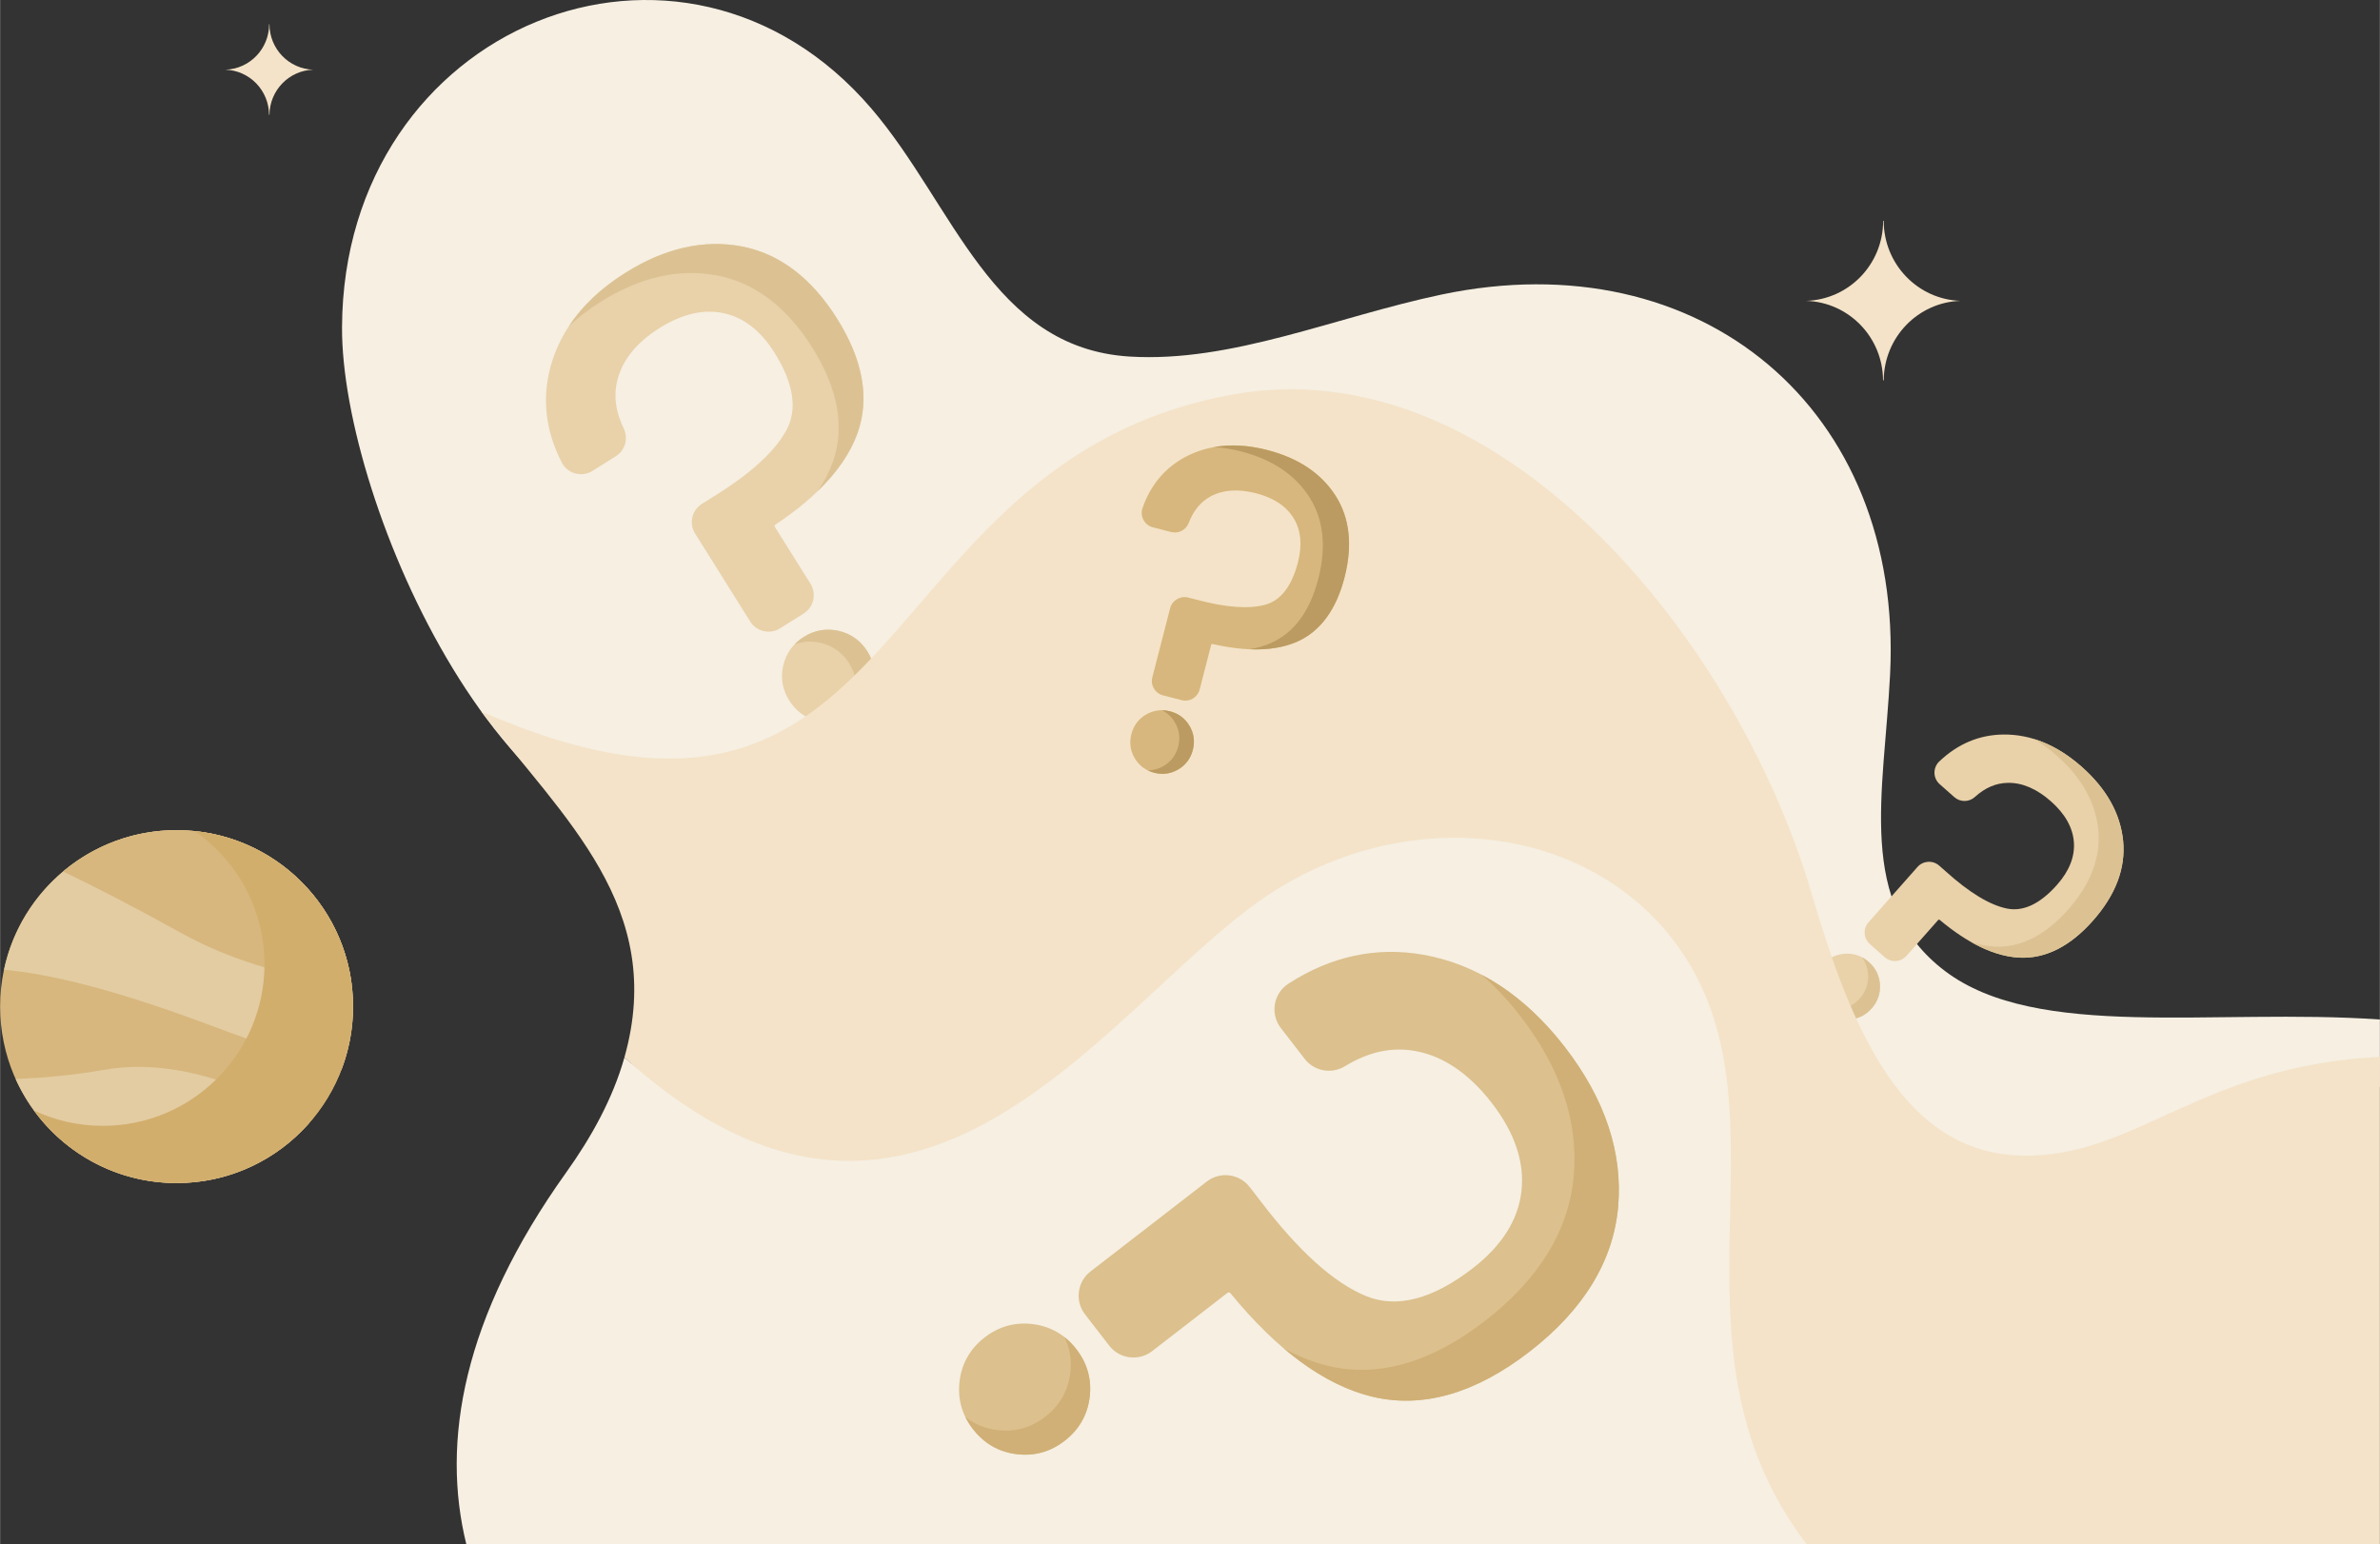 <?xml version="1.0" encoding="UTF-8"?>
<!DOCTYPE svg PUBLIC "-//W3C//DTD SVG 1.1//EN" "http://www.w3.org/Graphics/SVG/1.1/DTD/svg11.dtd">
<!-- Creator: CorelDRAW X7 -->
<svg xmlns="http://www.w3.org/2000/svg" xml:space="preserve" width="9.474in" height="6.148in" version="1.1" style="shape-rendering:geometricPrecision; text-rendering:geometricPrecision; image-rendering:optimizeQuality; fill-rule:evenodd; clip-rule:evenodd"
viewBox="0 0 94738 61485"
 xmlns:xlink="http://www.w3.org/1999/xlink">
 <rect x="0" y="0" width="94738" height="61485" fill="#333333" stroke="none"/>
 <defs>
  <style type="text/css">
   <![CDATA[
    .fil3 {fill:#F4E3C8}
    .fil0 {fill:#F6EFE2}
    .fil9 {fill:#BB9B61;fill-rule:nonzero}
    .fil8 {fill:#D0B076;fill-rule:nonzero}
    .fil6 {fill:#D2AE6D;fill-rule:nonzero}
    .fil4 {fill:#D7B77D;fill-rule:nonzero}
    .fil7 {fill:#DCC08D;fill-rule:nonzero}
    .fil2 {fill:#DCC293;fill-rule:nonzero}
    .fil5 {fill:#E3CCA2;fill-rule:nonzero}
    .fil1 {fill:#E9D1A9;fill-rule:nonzero}
   ]]>
  </style>
 </defs>
 <g id="Layer_x0020_1">
  <g id="_2897504382480">
   <path class="fil0" d="M24853 42101c-466,1653 -1326,3191 -2320,4582 -4128,5775 -4977,10730 -3973,14802l55586 0c-885,-1964 -1412,-4565 -1595,-7842 -708,-12646 -5886,-19741 -13601,-20902 -13262,-1996 -24620,17546 -34097,9360z"/>
   <path class="fil0" d="M28790 33742c2577,-491 5957,-2378 11275,-6392 2177,-1643 4539,-2898 6965,-3743 4772,-1663 9791,-1740 14138,-63 1375,531 2644,1218 3797,2051 3691,2666 6193,6818 7188,12048 1076,5663 2928,9119 5661,10566 874,462 1822,704 2825,776 5159,369 8395,-3796 14099,-5720l0 -2675c-6606,-459 -13644,850 -17313,-1930 -3561,-2698 -2422,-7072 -2185,-11815 527,-10551 -7520,-17298 -17869,-15115 -4234,893 -8337,2715 -12404,2466 -5497,-337 -6990,-6028 -10279,-9871 -7520,-8784 -21025,-3339 -21077,8705 -31,6998 6731,22324 15179,20712z"/>
   <g>
    <path class="fil1" d="M31996 25357c-432,271 -707,656 -820,1144 -112,489 -31,956 239,1388 271,432 656,708 1145,820 488,112 955,31 1387,-239 171,-108 318,-233 440,-376 185,-217 312,-474 380,-769 112,-488 32,-955 -239,-1387 -270,-431 -655,-707 -1145,-820 -489,-112 -955,-31 -1387,239z"/>
    <path class="fil2" d="M33383 25118c-489,-112 -955,-31 -1387,239 -139,87 -262,187 -369,298 328,-122 673,-143 1029,-62 489,113 874,389 1145,820 270,432 351,899 239,1387 -68,295 -196,552 -380,769 -23,27 -47,53 -72,78 122,-45 242,-104 359,-177 171,-108 318,-233 440,-376 185,-217 312,-474 380,-769 112,-488 32,-955 -239,-1387 -270,-431 -655,-707 -1145,-820z"/>
    <path class="fil1" d="M29512 9809c-1500,-283 -3052,70 -4612,1048 -1560,977 -2562,2224 -2977,3706 -361,1289 -214,2584 436,3850 110,213 305,372 537,436 231,63 480,27 684,-101l929 -582c370,-232 507,-706 317,-1101 -337,-701 -415,-1353 -237,-1995 214,-777 777,-1455 1672,-2016 892,-559 1748,-756 2546,-585 794,170 1475,700 2023,1575 755,1205 919,2234 486,3057 -456,866 -1455,1777 -2974,2708l-402 251c-401,252 -523,783 -271,1184l2194 3502c122,194 312,329 536,381 223,51 453,12 648,-110l942 -590c76,-48 142,-106 197,-170 237,-278 279,-689 75,-1014l-1421 -2268c-18,-28 -10,-65 17,-84 1727,-1147 2832,-2382 3284,-3671 480,-1371 205,-2895 -819,-4529 -1021,-1628 -2302,-2598 -3810,-2882z"/>
    <path class="fil2" d="M29512 9809c-1500,-283 -3052,70 -4612,1048 -966,605 -1718,1314 -2249,2118 369,-345 790,-666 1263,-962 1560,-978 3112,-1331 4612,-1048 1508,284 2789,1254 3810,2882 1024,1634 1300,3158 819,4529 -139,396 -340,786 -601,1171 775,-750 1306,-1528 1587,-2327 480,-1371 205,-2895 -819,-4529 -1021,-1628 -2302,-2598 -3810,-2882z"/>
   </g>
   <g>
    <path class="fil1" d="M74393 38302c-272,-241 -591,-351 -947,-330 -357,22 -659,171 -900,443 -241,272 -352,591 -329,947 21,357 170,659 442,900 108,95 223,170 345,225 186,82 387,117 602,104 357,-21 660,-170 900,-442 240,-272 351,-591 330,-948 -23,-356 -172,-659 -443,-899z"/>
    <path class="fil2" d="M74836 39201c-22,-356 -172,-659 -443,-899 -88,-78 -181,-142 -278,-192 150,199 233,430 249,690 22,357 -89,676 -329,948 -240,272 -543,421 -900,442 -215,13 -416,-22 -602,-104 -22,-11 -45,-22 -67,-33 55,74 120,144 193,209 108,95 223,170 345,225 186,82 387,117 602,104 357,-22 660,-170 900,-442 240,-272 351,-591 330,-948z"/>
    <path class="fil1" d="M84516 33471c-110,-1082 -664,-2071 -1646,-2940 -982,-869 -2036,-1302 -3132,-1287 -953,13 -1809,374 -2543,1074 -123,118 -192,284 -189,455 3,170 78,333 206,446l585 518c234,206 585,204 816,-5 411,-372 842,-556 1316,-564 574,-10 1150,238 1714,736 561,497 869,1042 913,1621 44,577 -181,1149 -668,1700 -672,759 -1342,1078 -1991,948 -684,-136 -1508,-636 -2449,-1486l-254 -224c-252,-223 -640,-199 -863,53l-1950 2205c-109,122 -163,280 -153,443 10,163 83,312 206,421l593 525c48,42 101,75 156,100 238,106 527,51 708,-153l1263 -1428c15,-18 43,-20 60,-5 1132,948 2199,1454 3171,1503 1033,52 2019,-443 2929,-1472 907,-1025 1311,-2096 1202,-3184z"/>
    <path class="fil2" d="M84516 33471c-110,-1082 -664,-2071 -1646,-2940 -608,-538 -1244,-909 -1900,-1109 310,182 614,405 911,668 983,869 1537,1859 1646,2941 109,1087 -295,2158 -1201,3183 -911,1029 -1896,1525 -2930,1473 -298,-16 -606,-74 -921,-175 668,379 1307,585 1910,615 1033,52 2019,-443 2929,-1472 907,-1025 1311,-2096 1202,-3184z"/>
   </g>
   <path class="fil3" d="M19157 28329c3284,4278 7381,7793 5696,13772 12024,10862 19561,-2754 26001,-6711 5372,-3300 12018,-2501 15534,1762 5493,6660 -741,16141 5536,24333l22814 0 0 -19406c-7107,337 -9740,4016 -14221,3932 -4774,-89 -6818,-5050 -8402,-10434 -3022,-10274 -12538,-21809 -23092,-19861 -14846,2741 -12594,20140 -29866,12613z"/>
   <path class="fil3" d="M8967 2775c962,31 1734,821 1739,1799l16 0c8,-978 779,-1768 1739,-1799 -965,-32 -1739,-830 -1739,-1813l-13 0c0,983 -774,1781 -1742,1813z"/>
   <path class="fil3" d="M71901 11978c1692,55 3048,1444 3058,3163l27 0c14,-1719 1370,-3108 3058,-3163 -1697,-55 -3058,-1457 -3058,-3186l-23 0c0,1729 -1361,3131 -3062,3186z"/>
   <g>
    <path class="fil4" d="M0 40076c0,-3880 3145,-7025 7025,-7025 3881,0 7026,3145 7026,7025 0,3881 -3145,7026 -7026,7026 -3880,0 -7025,-3145 -7025,-7026z"/>
    <path class="fil5" d="M154 38609c675,-3175 3495,-5558 6871,-5558 3881,0 7026,3146 7026,7026 0,889 -166,1739 -467,2523 -1124,-319 -2820,-886 -5344,-1827 -3703,-1381 -6256,-1998 -8086,-2164z"/>
    <path class="fil5" d="M7025 47102c-2853,0 -5310,-1702 -6409,-4146 1075,-37 2276,-144 3548,-366 3132,-546 6336,1002 8147,2114 -1288,1470 -3178,2398 -5286,2398z"/>
    <path class="fil4" d="M13997 39201c-2245,-254 -4625,-855 -6803,-2063 -1938,-1075 -3476,-1862 -4688,-2440 1221,-1027 2798,-1647 4519,-1647 3584,0 6540,2683 6972,6150z"/>
    <path class="fil6" d="M4088 44824c3555,0 6436,-2882 6436,-6437 0,-2198 -1102,-4139 -2785,-5300 3545,358 6312,3350 6312,6990 0,3879 -3146,7025 -7026,7025 -2334,0 -4402,-1139 -5679,-2891 832,393 1761,613 2742,613z"/>
   </g>
   <g>
    <path class="fil7" d="M42844 53715c-442,-571 -1023,-906 -1728,-996 -704,-90 -1351,88 -1922,530 -571,442 -906,1023 -996,1727 -90,705 89,1351 530,1922 175,227 373,416 591,568 331,230 712,374 1137,428 704,90 1351,-88 1922,-530 570,-441 905,-1022 996,-1727 89,-705 -89,-1352 -530,-1922z"/>
    <path class="fil8" d="M43374 55637c89,-705 -89,-1352 -530,-1922 -143,-184 -300,-344 -471,-479 217,445 295,928 230,1442 -91,705 -426,1286 -996,1728 -571,441 -1218,620 -1922,530 -425,-55 -806,-199 -1137,-429 -41,-28 -81,-58 -120,-89 81,165 181,325 300,480 176,227 373,416 591,568 331,230 711,374 1137,428 704,90 1351,-88 1922,-530 570,-441 905,-1022 996,-1727z"/>
    <path class="fil7" d="M64413 48046c189,-2154 -524,-4293 -2120,-6356 -1595,-2062 -3493,-3300 -5640,-3679 -1866,-329 -3671,59 -5365,1152 -285,184 -482,482 -539,817 -57,335 29,681 237,950l950 1228c379,490 1065,617 1596,294 941,-573 1850,-773 2779,-613 1124,195 2159,893 3074,2076 912,1180 1310,2360 1180,3507 -129,1144 -781,2177 -1937,3071 -1594,1233 -3021,1608 -4242,1112 -1285,-521 -2707,-1804 -4231,-3814l-411 -532c-410,-530 -1176,-628 -1706,-217l-4630 3581c-257,198 -421,485 -462,808 -41,322 45,641 244,898l964 1246c78,101 168,185 267,254 425,295 1010,297 1440,-36l2998 -2319c37,-29 91,-23 120,13 1859,2274 3754,3659 5633,4116 2000,486 4109,-114 6270,-1786 2152,-1665 3340,-3607 3531,-5771z"/>
    <path class="fil8" d="M64413 48046c189,-2154 -524,-4293 -2120,-6356 -988,-1277 -2092,-2237 -3299,-2874 538,473 1049,1021 1532,1646 1596,2063 2309,4201 2120,6355 -191,2165 -1379,4107 -3531,5772 -2161,1671 -4270,2272 -6269,1786 -578,-141 -1157,-369 -1735,-684 1164,988 2336,1628 3501,1912 2000,486 4109,-114 6270,-1786 2152,-1665 3340,-3607 3531,-5771z"/>
   </g>
   <g>
    <path class="fil4" d="M46574 28320c-339,-87 -662,-43 -959,132 -297,176 -492,436 -579,776 -87,340 -43,662 132,959 176,296 437,491 776,579 134,34 266,48 395,41 196,-10 384,-68 564,-174 297,-175 491,-436 579,-775 87,-339 43,-662 -133,-959 -175,-297 -436,-492 -775,-579z"/>
    <path class="fil9" d="M47349 28899c-175,-297 -436,-492 -775,-579 -110,-28 -217,-42 -323,-43 216,106 389,267 517,484 176,297 220,620 133,959 -88,339 -282,600 -579,775 -180,106 -368,164 -564,174 -24,2 -48,2 -72,2 80,39 166,71 258,95 134,34 266,48 395,42 196,-11 384,-69 564,-175 297,-175 491,-436 579,-775 87,-339 43,-662 -133,-959z"/>
    <path class="fil4" d="M53156 19725c-569,-883 -1479,-1490 -2705,-1806 -1226,-316 -2322,-225 -3258,269 -813,429 -1390,1115 -1714,2038 -54,156 -41,329 37,474 78,146 214,253 373,294l730 188c292,75 592,-81 700,-363 190,-499 479,-847 883,-1062 489,-260 1093,-300 1797,-119 701,181 1204,515 1496,993 291,477 349,1067 172,1755 -244,947 -680,1515 -1296,1689 -647,182 -1575,114 -2757,-203l-316 -82c-316,-81 -638,110 -719,425l-709 2751c-40,153 -17,312 63,448 80,136 209,232 361,271l741 191c60,16 119,21 178,18 251,-13 475,-187 541,-442l459 -1782c6,-22 28,-36 50,-31 1390,319 2529,285 3386,-99 911,-409 1541,-1267 1872,-2551 329,-1279 206,-2378 -365,-3264z"/>
    <path class="fil9" d="M53156 19725c-569,-883 -1479,-1490 -2705,-1806 -759,-195 -1468,-235 -2120,-120 346,21 706,80 1077,175 1226,316 2136,923 2705,1806 571,886 694,1985 364,3264 -331,1284 -960,2142 -1872,2551 -263,118 -553,203 -868,255 740,31 1380,-72 1912,-310 911,-409 1541,-1267 1872,-2551 329,-1279 206,-2378 -365,-3264z"/>
   </g>
  </g>
 </g>
</svg>
